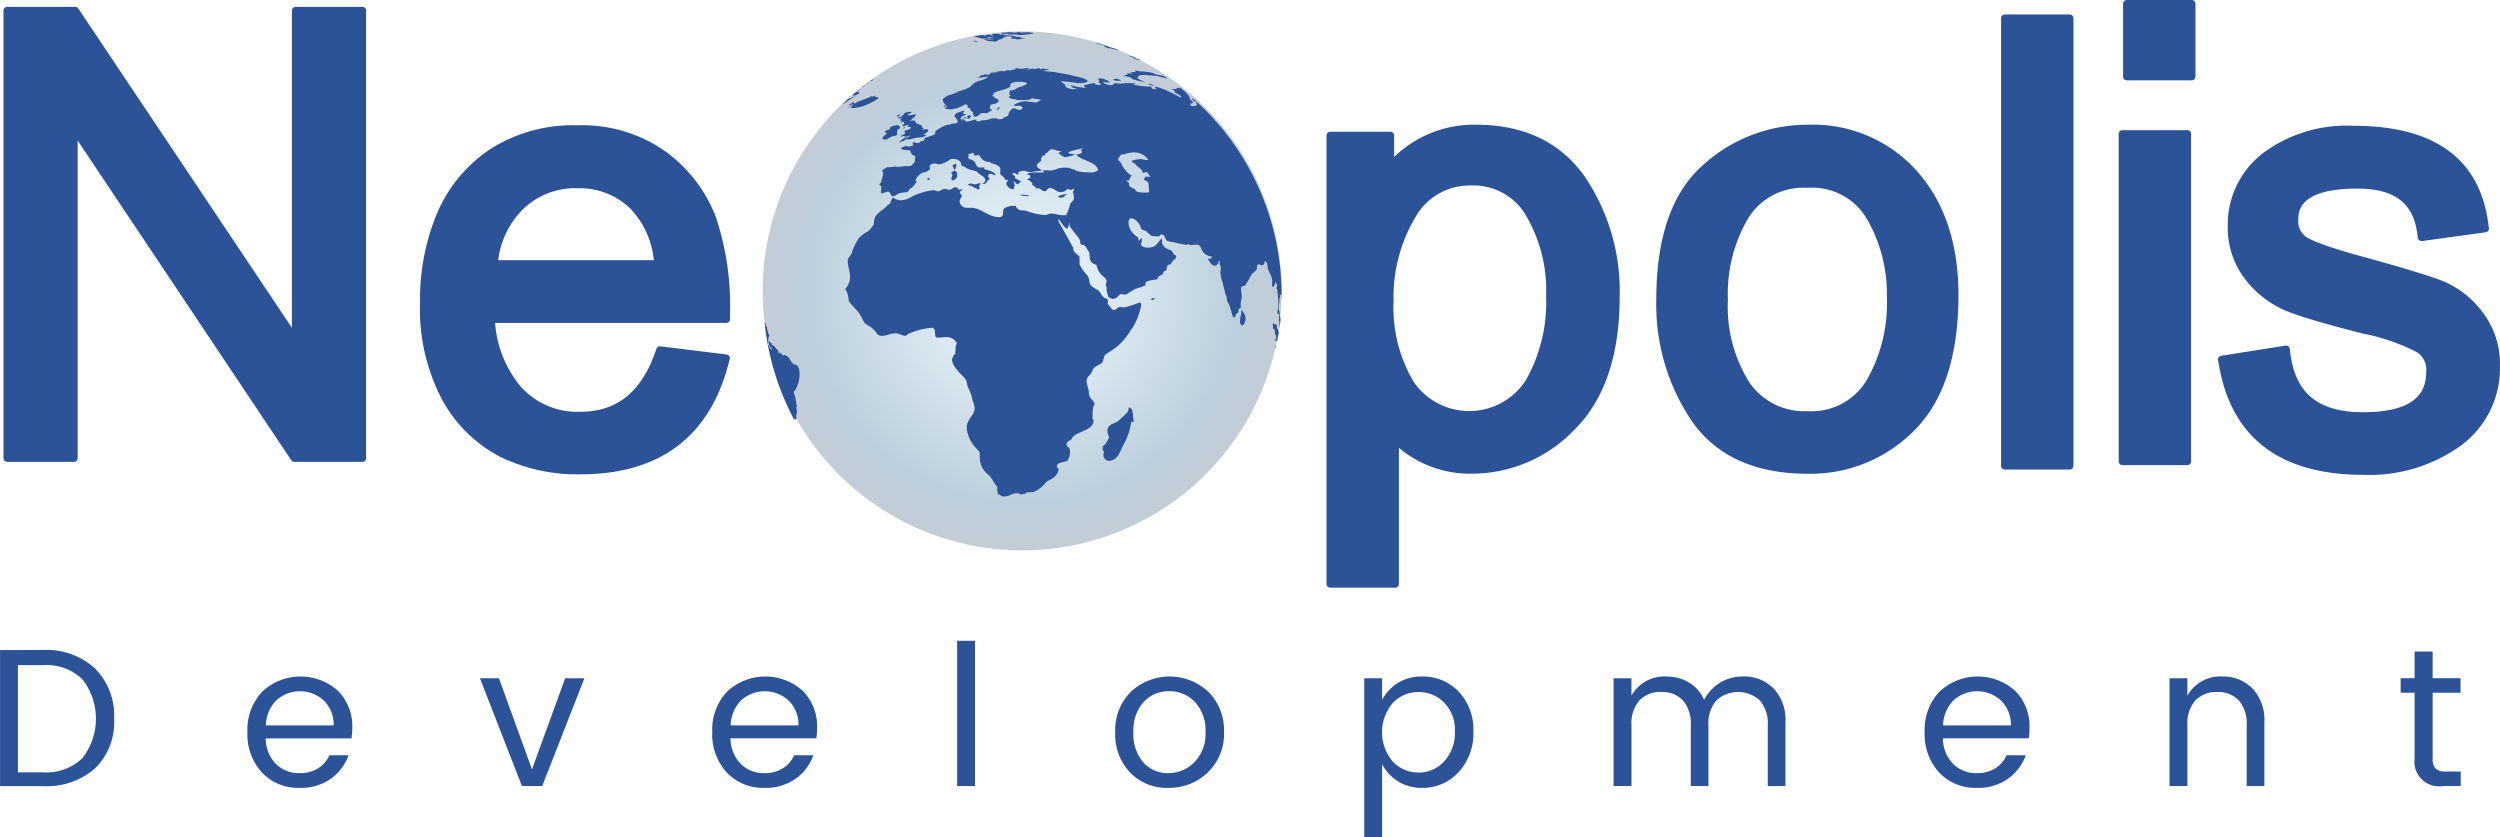 <svg xmlns="http://www.w3.org/2000/svg" xmlns:xlink="http://www.w3.org/1999/xlink" width="216.235" height="72.407" viewBox="0 0 216.235 72.407">
  <defs>
    <radialGradient id="radial-gradient" cx="0.5" cy="0.5" r="0.498" gradientTransform="translate(-0.003) scale(1.007 1)" gradientUnits="objectBoundingBox">
      <stop offset="0" stop-color="#cfeaf9"/>
      <stop offset="0.135" stop-color="#c2dff0"/>
      <stop offset="0.383" stop-color="#a0c3d9"/>
      <stop offset="0.714" stop-color="#6a97b4"/>
      <stop offset="0.818" stop-color="#5888a8"/>
      <stop offset="1" stop-color="#69819c"/>
    </radialGradient>
  </defs>
  <g id="Groupe_9069" data-name="Groupe 9069" transform="translate(-136.876 -107.111)">
    <path id="Tracé_10180" data-name="Tracé 10180" d="M329.891,135.792a22.446,22.446,0,1,1-22.447-22.6A22.526,22.526,0,0,1,329.891,135.792Z" transform="translate(-82.156 -3.371)" opacity="0.4" fill="url(#radial-gradient)"/>
    <g id="Groupe_9064" data-name="Groupe 9064" transform="translate(137.179 107.111)">
      <g id="Groupe_9063" data-name="Groupe 9063">
        <g id="Groupe_9062" data-name="Groupe 9062">
          <path id="Tracé_10181" data-name="Tracé 10181" d="M168.6,108.444h-5.78a.319.319,0,0,0-.319.318V136.2l-18.477-27.618a.323.323,0,0,0-.266-.139h-5.883a.32.32,0,0,0-.32.318v38.72a.319.319,0,0,0,.32.316h5.779a.318.318,0,0,0,.318-.316V120.008l18.478,27.653a.325.325,0,0,0,.267.139H168.6a.318.318,0,0,0,.318-.316v-38.72A.318.318,0,0,0,168.6,108.444Z" transform="translate(-137.557 -107.85)" fill="#2c5397"/>
          <path id="Tracé_10182" data-name="Tracé 10182" d="M239.767,133.766a12.472,12.472,0,0,0-7.73-2.32,13.281,13.281,0,0,0-7.514,2.064,12.572,12.572,0,0,0-4.585,5.517,19.3,19.3,0,0,0-1.482,7.75,16.77,16.77,0,0,0,1.935,8.451,12.072,12.072,0,0,0,5.014,4.9,15.3,15.3,0,0,0,6.887,1.509c6.813,0,11.118-3.171,12.805-9.419l.148-.55a.335.335,0,0,0-.042-.26.317.317,0,0,0-.226-.138l-5.732-.709h-.038a.317.317,0,0,0-.3.211l-.133.37c-1.232,3.42-3.341,5.081-6.444,5.081a6.539,6.539,0,0,1-5.2-2.22,9.7,9.7,0,0,1-2.181-5.465h20a.318.318,0,0,0,.319-.319v-.494a24.153,24.153,0,0,0-1.22-8.329A12.527,12.527,0,0,0,239.767,133.766Zm-1.095,9.349H225.217a7.509,7.509,0,0,1,2.036-4.3,6.463,6.463,0,0,1,4.846-1.925,6.3,6.3,0,0,1,4.527,1.741A7.444,7.444,0,0,1,238.673,143.115Z" transform="translate(-182.428 -120.608)" fill="#2c5397"/>
          <path id="Tracé_10183" data-name="Tracé 10183" d="M407.443,131.329a9.915,9.915,0,0,0-7.1,2.793v-1.866a.319.319,0,0,0-.319-.319h-5.207a.319.319,0,0,0-.321.319v38.8a.319.319,0,0,0,.321.318h5.619a.32.32,0,0,0,.322-.318V159.276a9.525,9.525,0,0,0,6.352,2.237,12.279,12.279,0,0,0,8.881-3.857c2.561-2.563,3.86-6.409,3.86-11.432a17.624,17.624,0,0,0-3.067-10.478C414.678,132.817,411.538,131.329,407.443,131.329Zm-5.383,22.282a12.558,12.558,0,0,1-1.762-7.033,13.445,13.445,0,0,1,1.854-7.191,5.389,5.389,0,0,1,4.86-2.8,5.249,5.249,0,0,1,4.708,2.55,12.764,12.764,0,0,1,1.768,7.049,13.625,13.625,0,0,1-1.764,7.262,5.832,5.832,0,0,1-9.663.162Z" transform="translate(-280.063 -120.543)" fill="#2c5397"/>
          <path id="Tracé_10184" data-name="Tracé 10184" d="M471.638,131.339a13.407,13.407,0,0,0-9.063,3.5c-2.669,2.349-4.024,6.249-4.024,11.59A17.989,17.989,0,0,0,461.641,157c2.111,3.005,5.475,4.526,10,4.526a12.6,12.6,0,0,0,9.278-3.8c2.5-2.522,3.768-6.446,3.768-11.66,0-4.385-1.181-7.966-3.516-10.638A12.065,12.065,0,0,0,471.638,131.339Zm-6.893,15.093a12.834,12.834,0,0,1,1.78-7.045,5.6,5.6,0,0,1,5.113-2.592,5.489,5.489,0,0,1,5.129,2.688,13.028,13.028,0,0,1,1.727,6.792,13.37,13.37,0,0,1-1.773,7.2,5.551,5.551,0,0,1-5.083,2.634,5.747,5.747,0,0,1-5.04-2.493A12.307,12.307,0,0,1,464.746,146.432Z" transform="translate(-315.594 -120.549)" fill="#2c5397"/>
          <path id="Tracé_10185" data-name="Tracé 10185" d="M531.454,109.924h-5.625a.318.318,0,0,0-.316.322v38.718a.317.317,0,0,0,.316.319h5.625a.319.319,0,0,0,.319-.319V110.246A.32.32,0,0,0,531.454,109.924Z" transform="translate(-352.734 -108.671)" fill="#2c5397"/>
          <path id="Tracé_10186" data-name="Tracé 10186" d="M554.291,132.4h-5.62a.319.319,0,0,0-.321.319v28.332a.32.32,0,0,0,.321.318h5.62a.32.32,0,0,0,.321-.318V132.722A.319.319,0,0,0,554.291,132.4Z" transform="translate(-365.4 -121.139)" fill="#2c5397"/>
          <path id="Tracé_10187" data-name="Tracé 10187" d="M555.145,107.111h-5.621a.321.321,0,0,0-.32.322v6.31a.319.319,0,0,0,.32.318h5.621a.32.32,0,0,0,.321-.318v-6.31A.321.321,0,0,0,555.145,107.111Z" transform="translate(-365.874 -107.111)" fill="#2c5397"/>
          <path id="Tracé_10188" data-name="Tracé 10188" d="M590.478,147.593a8.2,8.2,0,0,0-3.459-2.663c-1.186-.454-3.408-1.132-6.609-2.011-3.676-.992-4.8-1.541-5.146-1.779a1.642,1.642,0,0,1-.679-1.479c0-.67,0-2.7,5.1-2.7,3.154,0,4.794,1.2,5.171,3.779l.066.487a.325.325,0,0,0,.318.274.187.187,0,0,0,.042,0l5.512-.762a.307.307,0,0,0,.212-.124.318.318,0,0,0,.064-.236l-.069-.49c-.77-5.549-4.688-8.361-11.646-8.361a12.127,12.127,0,0,0-7.861,2.391,7.8,7.8,0,0,0-3.013,6.3,7.274,7.274,0,0,0,1.6,4.7,8.708,8.708,0,0,0,3.772,2.746c1.371.509,3.435,1.108,6.3,1.832a17.531,17.531,0,0,1,4.723,1.633,1.8,1.8,0,0,1,.773,1.627c0,1.521-.569,3.546-5.47,3.546-3.807,0-5.8-1.584-6.266-4.99l-.069-.5a.315.315,0,0,0-.126-.209.3.3,0,0,0-.19-.063.259.259,0,0,0-.051,0l-5.572.882a.32.32,0,0,0-.264.373l.087.492c1.11,6.26,5.307,9.431,12.472,9.431a13.568,13.568,0,0,0,8.424-2.512,8.308,8.308,0,0,0,3.4-6.943A7.321,7.321,0,0,0,590.478,147.593Z" transform="translate(-376.097 -120.649)" fill="#2c5397"/>
        </g>
      </g>
    </g>
    <g id="Groupe_9067" data-name="Groupe 9067" transform="translate(203.004 109.857)">
      <g id="Groupe_9066" data-name="Groupe 9066" transform="translate(0 0)">
        <g id="Groupe_9065" data-name="Groupe 9065">
          <path id="Tracé_10189" data-name="Tracé 10189" d="M356.584,118.343c.019.007.036.015.057.024C356.617,118.354,356.613,118.343,356.584,118.343Z" transform="translate(-324.863 -116.087)" fill="#2c5397"/>
          <path id="Tracé_10190" data-name="Tracé 10190" d="M356.783,118.433a.017.017,0,0,0,.01,0s.012,0,.016.006C356.8,118.44,356.793,118.435,356.783,118.433Z" transform="translate(-324.973 -116.137)" fill="#2c5397"/>
          <path id="Tracé_10191" data-name="Tracé 10191" d="M353.3,186.251c-.043.082-.043.3-.1.369a7.629,7.629,0,0,1-.915.857c-.379.219-.806.219-.851.793-.016.2.149.458.14.587,0,.02-.284.526-.284.526a1.2,1.2,0,0,0-.262.244c-.011.159-.025.338.111.428.009.071-.038.13-.045.274a.5.5,0,0,0,.518.539c.729-.081.9-.78,1.161-1.3a5.4,5.4,0,0,0,.719-2.09,1.687,1.687,0,0,1,.2.043c0-.053.013-.126.013-.177C353.617,187.04,353.71,186.281,353.3,186.251Z" transform="translate(-321.779 -153.751)" fill="#2c5397"/>
          <path id="Tracé_10192" data-name="Tracé 10192" d="M377.678,168.209c0,.179.08.346.2.346.167-.018.275-.3.292-.542.022-.411-.232-.55-.342-.859C377.822,167.542,377.691,167.83,377.678,168.209Z" transform="translate(-336.562 -143.16)" fill="#2c5397"/>
          <path id="Tracé_10193" data-name="Tracé 10193" d="M384.482,170.391c-.041-.009-.034.008-.034-.048-.021-.157-.03-.307-.108-.375-.112.022-.04,0-.146.02-.04-.08.016-.095-.082-.086-.02,0-.027-.019-.03.006s0,.055-.007.08c.014.106,0,.373.076.409s.084-.012.09.08a2.42,2.42,0,0,0,.025.3c.007.14.1.078.105.312a1.2,1.2,0,0,0,0,.339c.021.029.058.012.051.035s-.018.085,0,.085c.061-.271.113-.548.168-.822-.006-.026-.01-.053-.02-.087C384.54,170.542,384.539,170.431,384.482,170.391Z" transform="translate(-340.111 -144.679)" fill="#2c5397"/>
          <path id="Tracé_10194" data-name="Tracé 10194" d="M384.507,174.116c-.02.017,0,.01-.032.01a.183.183,0,0,0,0,.04c-.015.072-.01.208.037.219a.5.5,0,0,0-.009-.219C384.5,174.147,384.5,174.133,384.507,174.116Z" transform="translate(-340.327 -147.021)" fill="#2c5397"/>
          <path id="Tracé_10195" data-name="Tracé 10195" d="M384.456,172.822c0,.018-.008.015-.021.025h0c-.009.061.011.195.051.206C384.552,173,384.488,172.889,384.456,172.822Z" transform="translate(-340.31 -146.303)" fill="#2c5397"/>
          <path id="Tracé_10196" data-name="Tracé 10196" d="M355.415,121.311s.279.053.312.064c.171.056.1.1.188.159a.907.907,0,0,0,.254.052.248.248,0,0,1,.078.042c.262.061.517.116.778.177-.01,0-.018-.016-.029-.022-.244-.127-.574-.236-.622-.366-.054-.244.527-.3.991-.211.166.029.178-.031.407.041.1.028.106-.016.169-.016.273.053.5.133.779.191l.272.083-.362-.245a5.675,5.675,0,0,1-.7-.155c-.1-.028-.18-.09-.286-.119-.173-.056-.151-.013-.276-.052a7.751,7.751,0,0,0-.781-.077c-.161-.035-.231-.038-.383-.074-.064-.033-.1,0-.085.009,0,.033.077.038.085.077.033.09-.457.024-.452.09.025.033.134.06.175.106-.157-.014-.467-.068-.458,0,.005.025.016.025.016.055.021.088-.29-.005-.273.082C355.24,121.256,355.415,121.311,355.415,121.311Z" transform="translate(-324.101 -117.432)" fill="#2c5397"/>
          <path id="Tracé_10197" data-name="Tracé 10197" d="M359.116,122.986a.652.652,0,0,1-.071-.04A.652.652,0,0,0,359.116,122.986Z" transform="translate(-326.228 -118.64)" fill="#2c5397"/>
          <path id="Tracé_10198" data-name="Tracé 10198" d="M359.2,123.036c0,.005,0,.005.008.005l0,0S359.209,123.041,359.2,123.036Z" transform="translate(-326.317 -118.69)" fill="#2c5397"/>
          <path id="Tracé_10199" data-name="Tracé 10199" d="M384.933,168.071c-.01.024.022.045,0,0Z" transform="translate(-340.585 -143.668)" fill="#2c5397"/>
          <path id="Tracé_10200" data-name="Tracé 10200" d="M368.583,126.462c.055.028.159.055.267.095-.126-.12-.259-.237-.391-.353,0,.02-.017.032-.063.043C368.383,126.264,368.482,126.406,368.583,126.462Z" transform="translate(-331.414 -120.447)" fill="#2c5397"/>
          <path id="Tracé_10201" data-name="Tracé 10201" d="M331.574,123.4a.8.8,0,0,0-.248-.1c.068.123.212.32.063.263a.988.988,0,0,1-.1.058.573.573,0,0,1-.338-.01c-.092-.006-.047-.151-.065-.171-.051-.007.224-.04.2-.082s.049-.056.022-.094a1.8,1.8,0,0,1-.236-.2c-.069-.122-.065-.212-.127-.308a1.334,1.334,0,0,0-.211-.223.027.027,0,0,1,.014-.039c-.135-.109-.265-.219-.4-.328h0c-.054-.042-.111-.084-.162-.128-.034,0-.041,0-.028.034,0,.01,0,.017,0,.024a.806.806,0,0,0-.151-.041c-.114-.014-.11.111-.208.114-.113,0-.2-.039-.259-.006-.094.039.146.112.169.158.07.111-.069.092.036.15a4.052,4.052,0,0,1,.389.207c.222.2.216.257.036.186-.116-.039-.3-.169-.473-.258-.313-.151-.644-.3-.832-.393-1.336-.516-.685-.053-.722-.035-.586,0-.322-.17-.5-.231a6.1,6.1,0,0,1-1.485-.174c-.028-.04.256-.057.2-.077a4.117,4.117,0,0,0-1.24,0c-.2.017-.367-.052-.547-.035-.273.044-.042.247-.6.133-.14-.026-.475-.161-.431-.228.037-.047.538.084.535.021-.049-.167-.761-.465-.972-.3-.064.056.228.088.025.275-.047.032.217.11.232.2,0,.07-.378.044-.489.012-.053-.021.011-.123-.107-.119-.261,0-.7.163-.849.159-.164.033.157.192.084.246a5.051,5.051,0,0,1-1.285-.242,2.124,2.124,0,0,0,.182.223c.147.039.278.077.432.119-.279-.012-.432.065-.656-.031a1.44,1.44,0,0,1-.358-.124c-.076-.044,0-.114-.056-.187a2.342,2.342,0,0,0-.421-.327,9.634,9.634,0,0,1,1.316.135c.678.111,1.985-.139-.094-.588a14.165,14.165,0,0,0-1.435-.281,3.108,3.108,0,0,0-.634-.094c-.032,0-.319-.022-.451-.035,0-.035-.094-.028-.235-.071.319-.029.425.015.539-.076-.107-.026-.418-.076-.474-.083a.243.243,0,0,0-.2.056c-.153-.014-.122-.033-.139-.1a4.089,4.089,0,0,0-.517.1c-.016-.026-.014-.049-.065-.073a3.8,3.8,0,0,1-.587.118c.065-.063.283-.057.287-.129s-.513.042-.72.045a1.037,1.037,0,0,1-.289-.059,1.649,1.649,0,0,0-.286.064c0,.036.094.042.2.045a1.977,1.977,0,0,0-.657.126.453.453,0,0,1,0-.065c-.287,0-.332.1-.509.122a.346.346,0,0,1,0-.049,4.117,4.117,0,0,0-.586.069.266.266,0,0,0,.1.028,2.744,2.744,0,0,1-.449.039.653.653,0,0,0-.278.091,1.208,1.208,0,0,1,.192,0c-.026,0-.176.073-.228.082a1.881,1.881,0,0,1-.247,0c.049-.022-.02.005-.083-.015-.036.024-.081.045-.113.07a.2.2,0,0,0-.1-.008.209.209,0,0,0-.184.088s-.08.055-.028.045a.964.964,0,0,0-.237.1,8.207,8.207,0,0,0,.966-.111,1.642,1.642,0,0,1-.681.346,1.547,1.547,0,0,0-.586.249c-.005,0-.13.124-.13.124-.082.011-.086.158-.24.22a5.5,5.5,0,0,1-1.148.4c.1,0,.152.009.286.009-.431.033-.453.154-.674.2a1.225,1.225,0,0,0-.562.241c-.069.045-.2.1-.209.188a.515.515,0,0,0,.257.468c-.055.035-.2.124-.209.165.088-.013.211-.037.315-.06a.327.327,0,0,1-.006.083c-.043.018-.207.058-.217.106a2.068,2.068,0,0,0,.53.111,2.929,2.929,0,0,0,1.285-.456.961.961,0,0,0,.239.115c-.024.024-.069.058-.067.089-.017.1.171.107.235.2.075.121.045.206.255.294,0,.022-.023.041-.029.062s.087.329.2.331c.325-.028.385-.3.6-.314.079-.006.292,0,.473-.006.052-.117.344-.143.4-.3-.06-.014-.192-.03-.189-.092,0-.127-.03-.353.234-.369.125-.005.51-.153.517-.247s-.045-.254-.279-.264c0-.04-.041-.087-.1-.1a1.362,1.362,0,0,0-.192-.146c.2-.052.077-.149.175-.227a1.86,1.86,0,0,1,.538-.2c.261-.063.85-.252.862-.375.034-.032,0-.047,0-.118,0-.155.306-.269.729-.269.307-.008.713.017.718.152,0,.1-.53.284-.711.331-.321.1-.236.256-.767.259.02.042-.043.233-.046.276,0,.064.021.139.15.159-.032.028-.174.067-.179.13,0,.123.275.189.545.189,0,.064.053.069.22.075a5.817,5.817,0,0,0,.628,0,.91.91,0,0,0,.626-.153c.1.066.648.073.75.17-.157.047-.288.2-.46.2-.224,0-.67-.1-.955-.105-.288.014-1.069.281-.877.378.226.094.4-.09.635.092.163.141-.081.278-.184.285-.257,0-.291-.136-.515-.147-.226.013-.451.39-.46.541-.007.234-.457.171-.5.383a4.377,4.377,0,0,1-.47.024.472.472,0,0,0,.053-.069c-.073-.012-.263-.01-.44-.01a4.664,4.664,0,0,0-.486.132c-.191.058-.323,0-.541.065a.551.551,0,0,1-.224.07,2.02,2.02,0,0,1-.214-.085c0-.017.066-.045.083-.079-.3.006-.542.158-.893.184a3.106,3.106,0,0,1-.347-.289c-.094.005.1.184-.041.2,0-.024.006-.049.006-.071-.059,0-.134-.047-.129-.11.012-.136.169-.179.3-.269.035-.01.151-.042.157-.074s0-.036,0-.052c-.082.014-.242.007-.235-.055a.247.247,0,0,1,.088-.172.18.18,0,0,0,.008-.082c-.318.139-.8.188-.835.468-.009.155.182.2.219.372a.879.879,0,0,1,.075.165.676.676,0,0,1-.286.134.852.852,0,0,0-.307.043c-.025.014-.079.06-.117.045-.069.019-.008-.005-.17.015a2.639,2.639,0,0,0-.948.477c-.012.006-.128.071-.131.1-.006.093.016.2-.087.269a6.512,6.512,0,0,1-.633.237,1.119,1.119,0,0,1-.174.034c-.091.208.013.261-.355.309a.374.374,0,0,1-.221.147.529.529,0,0,1-.349-.073.974.974,0,0,1-.118.013c-.018.011,0,.048-.007.066s-.047.148.042.161c0,.017-.008.042-.008.061-.041,0-.181.057-.277.073s-.28,0-.314-.05c-.122.046-.445.126-.462.2a.177.177,0,0,1,.008.03c0,.13.492.132.681.155.054.008.065.037.139.047-.016.13.105.432.353.417,0,.067.065.042.062.126a.384.384,0,0,1-.062.131c.006,0,.024-.01.028-.014,0,.042-.009.207-.009.239-.019.173-.227.181-.249.359-.029,0-.224.063-.309.073-.122.012-.189-.043-.335,0-.2.023-.377.045-.573.057a.5.5,0,0,1-.2-.03c-.181.017-.342.045-.521.06-.06.028-.129-.017-.168-.015a2,2,0,0,0-.48.29c-.008.069.106.185.086.318-.031.225-.151.468-.169.695-.011.053-.135.1-.147.22-.008.06.079.112.171.106-.02.18-.031.363-.05.55a.08.08,0,0,0,.086.086c.188-.012.3-.111.507-.129.261-.022.242.4.428.4.258-.029.438-.266.732-.3a2.21,2.21,0,0,1,.378-.05c.006,0,0-.013,0-.013.25.057.287-.239.444-.33.272-.147.37-.383.537-.593-.052-.008-.119-.049-.115-.111a1.188,1.188,0,0,1,.632-.658.893.893,0,0,0,.638-.337c-.019-.053-.045-.136-.062-.2.013-.122.212-.234.411-.252.245-.02.18.088.465.069a1.945,1.945,0,0,0,.712-.287c.12-.033.132-.157.373-.177.5-.025.792.2.786.541.018.057.222.1.311.157a1.24,1.24,0,0,0,.725.276c0,.045.212.095.251.083a5.612,5.612,0,0,0,.663.509c.025.069.132.124.132.262a.258.258,0,0,1-.239.266c0,.03.055.077.149.064.2-.007.2-.219.325-.309,0,0,.129-.1.129-.14.008-.116-.121-.064-.121-.181,0-.08.02-.242.184-.248s.239.118.436.133c.043-.2-.339-.342-.613-.437-.065-.016-.4-.058-.35-.176a.526.526,0,0,0,.028-.074,1.883,1.883,0,0,1-.539,0c-.086-.02-.22-.26-.264-.384a.514.514,0,0,0-.339-.271c-.159-.037-.272-.078-.267-.216-.005-.045.041-.118.06-.166a.117.117,0,0,1-.065-.049c.007-.083.293-.105.447-.178.059.048-.014.242.16.236.139-.006.265-.016.4-.016,0,.224.4.571.7.576.047,0,.137-.006.19,0,0,.128.208.133.4.194s.479.246.483.383c0,.066,0,.16,0,.244-.007.189-.066.217.1.335a.745.745,0,0,1,.284.3c0,.014.041.1.082.106a1.423,1.423,0,0,1,.235,0c-.031.038-.178.215-.181.3a.611.611,0,0,0,.519.489,1.781,1.781,0,0,0,.2,0c-.143-.057,0-.228,0-.286a1.017,1.017,0,0,0-.08-.341c0-.024,0-.057,0-.078.057.029.2.257.36.292h.028c.019-.07.181-.185.232-.205a.315.315,0,0,0-.053-.091,1.85,1.85,0,0,1-.481-.264c0-.025.043-.071.057-.113-.066-.062-.174-.136-.264-.209,0-.04.1-.112.152-.1.13.007.149.147.36.136a.349.349,0,0,0,0-.206,1.92,1.92,0,0,1,.454-.124c.249,0,.25.1.466.11a1.094,1.094,0,0,0,.457-.037c.124-.034.379-.038.5-.06.05-.017.132-.007.177-.035-.087-.09-.449-.221-.457-.408,0-.123.242-.317.377-.4,0-.067,0-.165-.008-.236.034-.048.04.023.087-.13,0-.076.144-.128.279-.147-.009-.039-.009-.1-.018-.137.3-.045.33-.383.631-.386a5.092,5.092,0,0,0,.794.193c.043,0-.278.113-.254.149a2.188,2.188,0,0,0,.526.359,3.11,3.11,0,0,0,.922-.245c-.02,0-.371-.052-.371-.052-.044,0-.225-.027-.232-.139a6.889,6.889,0,0,1,1.3-.343,1.337,1.337,0,0,1-.23.14c.023.044.4.3-.375.409.378.536,1.816.618,1.884,1.368a.357.357,0,0,0,.054,0h0c-.219.059-.366.193-.638.179-.257.007-.5-.027-.754-.036-.153-.009-.665-.1-.676-.211-.311-.019-.3-.144-.663-.164a2.531,2.531,0,0,0-.782.065,2.257,2.257,0,0,1-.556.175c-.135,0-.277-.011-.422-.011-.052,0-.324-.049-.329.045,0,.052.081.04.113.117-.248.071-1.426-.084-1.452.2,0,.047.136.055.234.05-.021.039,0,.061,0,.117,0,.184-.143.169-.287.256a1.026,1.026,0,0,1,.471.329c-.128.13.26.316.349.383a.374.374,0,0,1-.11.075c.034,0,.114,0,.153,0,.272-.1.4.22.666.23.249.009.187-.277.479-.277.3.017.57.338.863.354.4.008.461-.142.678-.292a.422.422,0,0,0,.276.1c.08,0,.148-.077.254-.1,0,.032,0,.091,0,.125-.022.018-.09.061-.093.122.013.14.071.321.081.535,0,.3-.256.338-.338.6s-.115.382-.209.673c-.012.038-.1.047-.106.138.028.049.067.152.093.2a.59.59,0,0,1-.065-.123,1.276,1.276,0,0,1-.418.018c-.308,0-.587-.139-.865-.135-.431-.013-.187.107-.647.122a6.188,6.188,0,0,1-1.574-.357c-.227-.085-.542.016-.672-.129-.043-.06-.21-.108-.211-.3-.073-.006-.2.009-.308,0a.06.06,0,0,1-.039-.024c-.441.135-.762.127-.772.546,0,.063,0,.171,0,.254a.377.377,0,0,1-.282.2c-1.043,0-1.587-.814-2.5-.819-.127.009-.251.006-.379.009a.635.635,0,0,1-.6-.576c.012-.193.182-.293.192-.482,0-.09-.16-.147-.167-.264.018-.157.191-.137.211-.33-.06.012-.141.077-.2.084-.212,0-.132-.2-.391-.207-.252.019-.273.2-.543.207-.148.013-.218-.076-.392-.069-.2.02-.413.2-.559.209-.084.008-.271-.111-.453-.1a5.819,5.819,0,0,0-1.922.61,1.823,1.823,0,0,1-.679.248,1.054,1.054,0,0,1-.844-.227c-.133.111-.19.412-.294.542a2.328,2.328,0,0,0-.209.141c-.321.4-.639.461-.974.884a1.3,1.3,0,0,0-.186.755,3.141,3.141,0,0,1-.509.613,2.711,2.711,0,0,0-.767.549,4.944,4.944,0,0,0-.66,1.375c-.085.2-.315.355-.323.6-.016.5.2.866.2,1.421a1.616,1.616,0,0,1-.424,1.047,1.855,1.855,0,0,1,.255.586c0,.09.048.209.052.4H301.3a1.44,1.44,0,0,0,.131.179,8.085,8.085,0,0,0,.63.7,3.971,3.971,0,0,1,.55.928c.245.4.713.336,1.208,1.131a.712.712,0,0,0,.343.115c.45.015.75-.226,1.243-.216.246.007.566.2.756.213s.241-.157.442-.221a6.54,6.54,0,0,1,1.875-.47c.559.019.112.824.516.856.127,0,.579-.057.825-.053a.947.947,0,0,1,.869.566c-.135.115-.124.493-.124.656,0,.038-.06.083,0,.195a1.088,1.088,0,0,0-.3.516c.021.623.758,1.243,1.139,1.672.178.231.137.5.247.77a3.314,3.314,0,0,1,.371,1.049,3.547,3.547,0,0,1,.2.707c.007.646-.71.945-.689,1.771a3.015,3.015,0,0,0,.841,1.74c.113.148.269.225.279.375,0,.088.014.2.014.3a1.917,1.917,0,0,0,.845,1.677c.091.077.355.572.623.91a.225.225,0,0,1-.022.311c.109.077.109.22.112.42.023,0,.049-.03.124-.043a.443.443,0,0,0,.412.193c.486.017.6-.275,1.142-.282.146.007.22.093.358.1.122,0,.214-.055.383-.068.046-.17.471-.076.7-.152a2.626,2.626,0,0,0,1.036-.814c.216-.2.383-.2.686-.436a1.09,1.09,0,0,0,.421-.671c0-.09-.073-.163-.19-.214.165-.273-.057-.231.444-.408.15-.055.4-.049.531-.167a1.56,1.56,0,0,0,.2-.785c.009-.426-.306-.324-.3-.631a.481.481,0,0,1,.405-.364c.2-.766,1.839-.688,1.929-1.621a.339.339,0,0,0-.1-.232c.01-.254.023-.5.033-.772.012-.079.038-.187.055-.289a.367.367,0,0,0,.1-.185c.011-.231-.493-.507-.493-.939.021-.37-.206-.692-.2-1.1.026-.353.359-.454.469-.783.167-.494.52-.456.856-.743.129-.115.166-.6.3-.708.349-.248.709-.464,1.078-.754a5.67,5.67,0,0,0,1.063-1.275,5.366,5.366,0,0,0,.962-2.3c0-.061-.056-.115-.091-.2a13.18,13.18,0,0,1-1.334.435c-.2.024-.328-.067-.528,0-.172.054-.19.22-.4.228-.225-.008-.41-.419-.577-.554.134-.168.014-.186.009-.42-.448,0-.565-.54-.782-.715a4,4,0,0,1-.617-.4c-.244-.249-.1-.573-.348-.91a3.871,3.871,0,0,1-.666-.942c0-.233,0-.468-.007-.706-.214-.159-.6-.433-.533-.719-.432-.782-.844-1.527-1.285-2.29,0-.055,0-.164,0-.222.237.238.48.8.779.856.044-.133.18-.437.241-.636a3.314,3.314,0,0,0-.066.4,3.714,3.714,0,0,0,.244.318c.15.234.283.355.464.6a1.291,1.291,0,0,1,.2.319c.016.063.011.272.088.355.038.024.231.037.278.071a2.446,2.446,0,0,0,.18.175c.07.248.269.314.275.624.018.5.117.77.607.891a1.663,1.663,0,0,0,.469.9c.146.153.453.3.394.6-.019.086-.136.369.013.387a1.6,1.6,0,0,0,.112.747c.089.135-.008.133.016.147s.389.182.42.186.064-.038.084-.049c.269,0,.324-.216.55-.383.175.016.329.03.5.043a9.6,9.6,0,0,1,.824-.512,4.732,4.732,0,0,0,.891-.311c-.014-.024-.057-.087-.05-.118.008-.289.68-.318,1.031-.381a.486.486,0,0,1,.336-.366c.181,0,.159-.364.345-.366.136,0,.121-.207.171-.367.033-.144.154-.2.339-.192,0-.311.458-.412.454-.707-.008-.086-.16-.094-.226-.209,0,0,0,.013,0,.013-.076-.043-.105-.264-.233-.312-.347-.129-.565-.191-.755-.573-.007-.153-.02-.3-.02-.46-.434.321-.43.823-1.287.8-.191-.006-.509-.1-.525-.283,0-.157.08-.255.08-.406a1.168,1.168,0,0,1-.025-.141c-.136.025-.091.183-.238.222a1.526,1.526,0,0,1-.1-.3,1.728,1.728,0,0,1-.763-.945,2.109,2.109,0,0,1-.036-.292c0-.188.05-.394.237-.391.37.014.652.419.8.7.022.04,0,.147.073.227.143.143.338.081.494.237a1.29,1.29,0,0,0,.432.371c.205.018.411.018.611.033.055-.065.1-.178.244-.178.247.022.271.385.389.522a2.622,2.622,0,0,0,.416.13c.318.024.814.192,1.034.208.016-.008.037,0,.057,0,.067.015.15.036.228.053a.259.259,0,0,1,.093-.08c.089.034.186.066.291.1a3.425,3.425,0,0,1,.369-.044,1.2,1.2,0,0,1,.315.035c.139.061.205.337.3.5a1.038,1.038,0,0,0,.618.457,1.811,1.811,0,0,1,.231.038c-.032.051-.046.149-.122.171-.094.03-.16-.035-.248.037.154.2.289.558.593.58.259.005.28-.267.391-.415a.2.2,0,0,1,.074,0c.008.039-.053.133-.046.162.01.164.1.3.108.491.008.157-.031.167-.034.336,0,0-.008,0-.008,0,0,.025.02.136.025.167a2.555,2.555,0,0,0,.17.7c.06.269.154.626.2.807a2.552,2.552,0,0,0,.113.38c.073.147.035.3.1.485a1.425,1.425,0,0,1,.2.374c.063.26.154.476.213.758.008.029.024.106.073.115.01.067.055.126.128.108.081.006.089-.135.113-.238.058-.122.058-.065.166-.143.077-.046.054-.34.164-.4.029-.01.08-.019.081-.05.014-.009.026,0,.042-.01-.01-.089-.032-.2-.035-.3.006-.219.1-.4.1-.695,0-.177-.061-.446-.057-.655-.005-.244.169-.174.305-.252.073-.02.13-.16.2-.262.136-.22.261-.459.4-.689.1-.184.311-.233.421-.429.064-.106.039-.228.06-.389.035-.105.151.034.191-.133.053.085.055.114.158.133.152.007.31-.028.3-.37a.394.394,0,0,1,.219.286c.042.125.027.3.08.453a2.054,2.054,0,0,0,.192.376,2,2,0,0,1,.139.436c0,.048.032.084.035.132a1.827,1.827,0,0,0-.014.311c0,.147-.007.229.066.242.132-.008.177-.263.245-.438a.784.784,0,0,1,.044.168c.025.011.057,0,.061.054.045.163-.1.435.035.46.007.324.084.781.084,1.232,0,.1-.061.3-.012.381.013,0,0,0-.01,0h-.007c-.021.133-.046.269-.056.412,0,.019.02.061,0,.061,0,.009.007.016.01.016s.013-.016.039-.024c.167.016.079.34.093.484a6.4,6.4,0,0,1,.04.7c0,.037,0,.076.007.114.039-.3.066-.6.094-.9a.392.392,0,0,1-.056-.1c-.018-.1-.018-.238-.032-.308.006,0,0,0,.006,0,0-.289-.093-.183-.093-.491.013-.286.071-.386.078-.712,0-.083.041-.213.042-.305,0-.051-.056-.114.023-.114.108,0,.078.014.09.136,0,0,0,.137.015.137a.017.017,0,0,1,.01.006c0-.076,0-.151,0-.224A22.7,22.7,0,0,0,331.574,123.4Zm-10.661,9.976h0v0Zm2.214-4.363a.1.1,0,0,0,.025-.007C323.146,129.01,323.129,129.018,323.127,129.014Zm3.928.717c-.089,0-.179.171-.191.305.256.064.382.167.4.353,0,.06.013.155.013.221s.017.25.024.26c.01.061.006.159.016.215a2.13,2.13,0,0,1-.558.029c-.147-.016-.456-.012-.564-.115-.062-.058-.112-.186-.222-.232a.65.65,0,0,1-.372-.24c-.076-.122.024-.183-.083-.3-.057-.053-.157-.073-.172-.167.049,0,.126.026.179.029.145-.15.122-.353.31-.416a2.1,2.1,0,0,1-.913-1.052c0-.08-.288-.238-.3-.381a1.784,1.784,0,0,1,.261-.4,1.662,1.662,0,0,0,.451-.09,2.243,2.243,0,0,1,.848-.1,1.441,1.441,0,0,1,1.054.632c-.177.08-.4-.036-.617-.06a3.023,3.023,0,0,0-.814.138c.031.185.219.187.3.289.266.317.612.416.652.778a2.749,2.749,0,0,1,.391-.095c.018.152.245.291.257.44C327.294,129.75,327.177,129.746,327.055,129.731Z" transform="translate(-294.046 -117.207)" fill="#2c5397"/>
          <path id="Tracé_10202" data-name="Tracé 10202" d="M353.2,116.862a.522.522,0,0,0-.064,0c0,.007,0,0,0,.007C353.159,116.85,353.172,116.874,353.2,116.862Z" transform="translate(-322.949 -115.264)" fill="#2c5397"/>
          <path id="Tracé_10203" data-name="Tracé 10203" d="M350.215,115.623c.085.029.133.06.23.1a.825.825,0,0,0-.143-.017c.053.025.119.039.178.06a1.783,1.783,0,0,1-.2-.043.764.764,0,0,0,.272.12h0a.509.509,0,0,0,.112.062c.089.029.094-.01.185,0a2.79,2.79,0,0,1,.335.1c.012,0,.007-.016,0-.016a.141.141,0,0,1,.093.03c.112.01.228.13.245.039-.058-.018-.171-.086-.29-.13a3.039,3.039,0,0,0-.349-.084c-.178-.059-.31-.139-.57-.221a3.751,3.751,0,0,0-.761-.177,2,2,0,0,0,.225.077C349.926,115.563,350.1,115.593,350.215,115.623Z" transform="translate(-320.96 -114.481)" fill="#2c5397"/>
          <path id="Tracé_10204" data-name="Tracé 10204" d="M357.025,118.441c.021,0,.054.028.1.045.088.02.106.059.128.01.054.025.14.058.2.08a1.213,1.213,0,0,0,.175.018c-.052-.024-.11-.054-.168-.082C357.36,118.479,357.006,118.372,357.025,118.441Z" transform="translate(-325.107 -116.129)" fill="#2c5397"/>
          <path id="Tracé_10205" data-name="Tracé 10205" d="M356.684,118.144c-.082-.039-.165-.082-.247-.12-.124-.029-.244-.07-.376-.1a.3.3,0,0,0-.107,0c.018-.007.428.155.49.175C356.522,118.114,356.6,118.125,356.684,118.144Z" transform="translate(-324.514 -115.852)" fill="#2c5397"/>
          <path id="Tracé_10206" data-name="Tracé 10206" d="M356.748,118.024a.275.275,0,0,0-.06-.028c0,.012.007.01.015.029A.177.177,0,0,1,356.748,118.024Z" transform="translate(-324.921 -115.894)" fill="#2c5397"/>
          <path id="Tracé_10207" data-name="Tracé 10207" d="M326.407,113.961c-.071.058.1.063.289.073a.709.709,0,0,1-.088.013.663.663,0,0,0,.349.022.917.917,0,0,0,.342-.108.21.21,0,0,0,.09-.008,1.357,1.357,0,0,0,.161.018c.088-.01.192-.014.29-.018a3.927,3.927,0,0,1-.576.116c-.05-.005-.307.01-.314.052,0,.125.281.025.418.013a4.384,4.384,0,0,1,.5-.015,3.326,3.326,0,0,0-.374.05s-.251.007-.414.024c.008.105.587.116.857.155.17-.055.148-.147.342-.2a.858.858,0,0,0,.172-.033.959.959,0,0,1,.635-.246.807.807,0,0,0,.265.04c-.045,0-.11.01-.158.01a.992.992,0,0,0,.224.085c-.039.067-.139.03-.175.1.148.006.379,0,.519,0-.035.013-.035.018-.011.058.3-.024.409-.074.718-.114-.109-.033-.421-.012-.431-.115-.12,0-.234,0-.36,0,.031-.016.023-.025,0-.049a.958.958,0,0,1-.2,0c.035,0,.082,0,.116,0a4.857,4.857,0,0,0-.894-.1.744.744,0,0,0-.109,0c.036-.024.047-.073-.13-.069-.081.01-.112.03-.2.049,0-.033.018-.033.04-.063-.008-.047-.29-.034-.438-.037s-.216-.018-.223.06c-.01.1.057.08.114.125-.278-.014-.179-.114-.482-.1-.09,0-.178.02-.191.061.014.019.025.012.039.032-.07-.016-.161,0-.259-.016a1.236,1.236,0,0,1,.138-.054c-.248.011-.364.022-.542.035a1.885,1.885,0,0,0-.394.109.932.932,0,0,0,.258.044A.238.238,0,0,1,326.407,113.961Z" transform="translate(-307.933 -113.488)" fill="#2c5397"/>
          <path id="Tracé_10208" data-name="Tracé 10208" d="M331.393,113.43c-.04.116.193.025.385.019.02,0,.483,0,.524,0-.049.016-.168,0-.278.022-.018,0-.143,0-.223.01.028.029.04.04.14.042.221,0,.42-.017.64-.012a.83.83,0,0,0,.388.05,8.412,8.412,0,0,0,1.151-.146,1.779,1.779,0,0,0-.5-.087c-.124,0-.237,0-.368,0-.164,0-.23.029-.334.031-.035-.017-.012-.007,0-.074-.044,0-.1,0-.135,0a.906.906,0,0,1-.28.07,3.471,3.471,0,0,1-.441-.051,2.685,2.685,0,0,1-.311.012c.019.008.032.018.053.027-.057,0-.131,0-.187.008.005,0,.005.011,0,.011a.949.949,0,0,1-.219,0,1.431,1.431,0,0,1-.165.009C331.236,113.422,331.305,113.411,331.393,113.43Z" transform="translate(-310.802 -113.277)" fill="#2c5397"/>
          <path id="Tracé_10209" data-name="Tracé 10209" d="M326.316,115.087c-.088-.088-.2-.069-.322-.092,0-.005.008-.01,0-.01a.123.123,0,0,1-.023,0h0C325.8,115.03,326.1,115.087,326.316,115.087Z" transform="translate(-307.856 -114.224)" fill="#2c5397"/>
          <path id="Tracé_10210" data-name="Tracé 10210" d="M325.9,117.206h0Z" transform="translate(-307.842 -115.456)" fill="#2c5397"/>
          <path id="Tracé_10211" data-name="Tracé 10211" d="M325.888,117.2l-.007,0A.01.01,0,0,0,325.888,117.2Z" transform="translate(-307.834 -115.452)" fill="#2c5397"/>
          <path id="Tracé_10212" data-name="Tracé 10212" d="M308.531,132.668a.666.666,0,0,0,.217-.065,1.043,1.043,0,0,1,.436-.228c.1-.029.229-.028.3-.087.108-.07.035-.156.045-.215.007-.085.025-.169.039-.257.021-.058.2-.09.223-.146,0-.135-.074-.279-.336-.244-.061.01-.135.021-.2.035a.7.7,0,0,0-.356.192c0,.042,0,.047.049.086a2.335,2.335,0,0,1-.335.14c-.031.008-.111,0-.134.1-.009.069.077.106.181.119-.079.188-.349.245-.383.437C308.273,132.627,308.4,132.7,308.531,132.668Z" transform="translate(-298.072 -123.339)" fill="#2c5397"/>
          <path id="Tracé_10213" data-name="Tracé 10213" d="M311.115,129.51c.117-.033.229-.115.244-.2a.863.863,0,0,0-.294.128C311.063,129.466,311.083,129.511,311.115,129.51Z" transform="translate(-299.616 -122.17)" fill="#2c5397"/>
          <path id="Tracé_10214" data-name="Tracé 10214" d="M311.605,129.383a.175.175,0,0,1-.009.06c.007,0-.094.067-.1.1s.1.04.164.033a.234.234,0,0,1-.014.065.14.14,0,0,1-.053.056c0,.042-.017.077-.017.118a.4.4,0,0,0,.091-.013c-.023-.031-.047-.035.016-.111a.358.358,0,0,0,.191.008c-.045.054-.018.064-.021.141-.024.055-.126.112-.142.172s.071.046.176.033c.086-.016.156-.055.274-.075a.619.619,0,0,0,.105-.007c-.02.028-.093.057-.1.116-.012.076.15.07.269.046a.611.611,0,0,0-.014.115,1.107,1.107,0,0,1-.55.216c-.01.084.078.105.065.206-.015.127-.338.164-.364.288,0,.015.032.03.052.033.053-.006.045-.045.122-.059.126-.021.151.066.319.055a.615.615,0,0,0,.225-.105.077.077,0,0,0,.017.05c-.014.121-.248.1-.419.154a5.511,5.511,0,0,0-.45.345.051.051,0,0,0-.007.045c.027,0,.057-.008.084-.008a.256.256,0,0,1,.171-.084.778.778,0,0,1,.167-.024.231.231,0,0,1,.21-.156c.07-.01.123.031.21.02.18-.028.516-.132.636-.142.173-.015.319-.04.49-.057a.834.834,0,0,0,.359-.155c0-.016.007-.038.007-.057a.858.858,0,0,1-.247,0c.118-.112.4-.22.431-.36,0-.073-.093-.129-.241-.118a.28.28,0,0,0-.165.047l.065-.039c-.044.011-.069.043-.154.071a.309.309,0,0,0,.007-.056.083.083,0,0,0,.066-.058c.011-.062-.118-.088-.115-.151.024-.2-.282-.2-.46-.3-.137-.073-.066-.254-.289-.272-.086,0-.159.029-.27.032a.143.143,0,0,1,.1-.069c.027-.163.4-.282.384-.492-.227.037-.45.065-.684.1a.078.078,0,0,1-.025-.052c.046-.106.3-.12.318-.228,0-.014-.065-.049-.105-.041-.115.016-.223.037-.331.048a.421.421,0,0,0-.2.12c0,.039-.055.068-.065.129a.215.215,0,0,0-.172.111c0,.013.024.033.047.03,0,.016-.032.046-.051.049s-.072-.005-.066-.049a.908.908,0,0,0-.184.029C311.349,129.389,311.435,129.394,311.605,129.383Z" transform="translate(-299.783 -121.899)" fill="#2c5397"/>
          <path id="Tracé_10215" data-name="Tracé 10215" d="M312.423,131.793c-.021,0-.045.008-.061.008-.061.035-.094.067-.1.1a.74.74,0,0,1,.129-.019C312.407,131.858,312.414,131.823,312.423,131.793Z" transform="translate(-300.282 -123.546)" fill="#2c5397"/>
          <path id="Tracé_10216" data-name="Tracé 10216" d="M302.821,126.011c0,.021-.017.032-.017.053-.045.01-.045-.015-.118.008s-.141.069-.224.1c-.064.027-.048,0-.1-.008-.028.03-.02.017-.025.071a1.029,1.029,0,0,1-.167.086c-.065.038-.113-.01-.091-.058,0-.044-.021-.016-.021-.058a.646.646,0,0,0-.071.024c-.078.028-.1.092-.172.115,0,.02-.016.022-.016.043a.439.439,0,0,0-.166.054c0,.078.291-.009.391-.049,0,.023-.017.029.018.03a3.557,3.557,0,0,1-.459.213c.114.054.217-.081.356-.116-.03.073-.075.1-.1.179a.432.432,0,0,0-.087.055c.2-.064.234-.01.352-.036a4.075,4.075,0,0,0,.795-.163,5.733,5.733,0,0,0,.782-.351,2.676,2.676,0,0,0,.506-.322c.008,0,.015-.01.022-.017.042-.15-.328-.02-.285-.178,0-.022.044-.041.073-.063a2.305,2.305,0,0,1-.239.091c-.095.038-.164.042-.153-.019-.042.016-.028.036-.1.032-.021.029-.046.04-.067.093-.108-.034-.209.066-.324.114C303.017,125.96,302.959,125.97,302.821,126.011Z" transform="translate(-294.356 -120.125)" fill="#2c5397"/>
          <path id="Tracé_10217" data-name="Tracé 10217" d="M288.058,175.52a1.249,1.249,0,0,1,.066-.162,2.537,2.537,0,0,0,.247-1.411.727.727,0,0,0-.235-.518c-.094-.061-.149-.016-.251-.07a1.889,1.889,0,0,1-.41-.561,1.389,1.389,0,0,0-.3-.222.656.656,0,0,0-.209,0c-.121-.032-.145-.191-.261-.214-.082-.048-.027.012-.1.077-.019-.012-.011-.014-.034-.01a.892.892,0,0,0-.037-.245c-.016-.077-.063-.067-.109-.125-.078-.092-.251-.32-.335-.344-.068-.033-.091,0-.1.048a.884.884,0,0,0-.012-.153c0-.019,0-.09-.036-.1-.048.009-.041.1-.067-.041-.078-.01-.053-.054-.089-.115,0-.014-.014.008-.014,0-.118-.02-.053.079-.045.234.017.09.122.31.184.328.038.024.06,0,.069-.045,0,.051,0,.1-.008.145s.008.106-.032.1c-.027.007-.027-.08-.032-.108-.068-.045-.008-.022-.091-.03a.636.636,0,0,0-.089-.236c-.035-.043-.055-.025-.063-.118a2.343,2.343,0,0,1,.093-.758c0-.094-.062-.108-.085-.205a3.912,3.912,0,0,1-.109-.531c-.134-.109-.061-.321-.2-.381a22.715,22.715,0,0,0,2.489,8.27c.032.02.045.052.1.083a.1.1,0,0,0,.162-.09c0-.044-.045-.1-.026-.172.032-.139.039-.2.076-.359a1.1,1.1,0,0,0-.045-.286c-.022-.074.014-.109.025-.175.019-.02,0-.045,0-.09-.036-.112-.1-.575-.122-.74-.066-.228-.17-.35-.111-.471S288.014,175.639,288.058,175.52Z" transform="translate(-285.358 -144.594)" fill="#2c5397"/>
          <path id="Tracé_10218" data-name="Tracé 10218" d="M304.444,123.715c-.078.06-.153.12-.228.179a1.056,1.056,0,0,0,.284-.183C304.464,123.72,304.448,123.726,304.444,123.715Z" transform="translate(-295.817 -119.065)" fill="#2c5397"/>
          <path id="Tracé_10219" data-name="Tracé 10219" d="M301.317,125.885c.151-.1.231-.119.368-.212-.114.041-.509.219-.69.265-.187.164-.369.331-.546.506.072-.045.152-.089.247-.143C300.915,126.168,301.037,126.028,301.317,125.885Z" transform="translate(-293.728 -120.152)" fill="#2c5397"/>
          <path id="Tracé_10220" data-name="Tracé 10220" d="M305.087,123.188l-.212.156a1.53,1.53,0,0,0,.342-.206C305.186,123.149,305.136,123.167,305.087,123.188Z" transform="translate(-296.183 -118.747)" fill="#2c5397"/>
          <path id="Tracé_10221" data-name="Tracé 10221" d="M303.475,124.487c.013-.03-.013-.018-.06.012-.08.063-.154.121-.228.185.039-.015.081-.035.122-.052C303.415,124.568,303.446,124.545,303.475,124.487Z" transform="translate(-295.247 -119.485)" fill="#2c5397"/>
          <path id="Tracé_10222" data-name="Tracé 10222" d="M302.77,125.229A.73.73,0,0,0,303,125.1c.054-.136-.108-.126-.284-.1-.1.085-.2.173-.306.261C302.516,125.252,302.485,125.343,302.77,125.229Z" transform="translate(-294.818 -119.769)" fill="#2c5397"/>
          <path id="Tracé_10223" data-name="Tracé 10223" d="M305.98,122.666c.092-.046.242-.127.291-.148a.9.9,0,0,0-.144.052c.007-.023.021-.019.022-.043a1.32,1.32,0,0,0-.124.049c-.04.028-.083.056-.124.087C305.9,122.681,305.928,122.681,305.98,122.666Z" transform="translate(-296.753 -118.402)" fill="#2c5397"/>
          <path id="Tracé_10224" data-name="Tracé 10224" d="M325.982,142.711c-.2-.031-.286.084-.46.087-.19,0-.3-.132-.593-.017a.613.613,0,0,1,0,.081c.037.039.156.041.188.05.224.057.375.229.615.28-.015.024.076.049.107.044s.077-.057.08-.085c0-.069-.063-.1-.06-.182,0-.034.072-.125.072-.125C325.941,142.808,325.969,142.746,325.982,142.711Z" transform="translate(-307.304 -129.6)" fill="#2c5397"/>
          <path id="Tracé_10225" data-name="Tracé 10225" d="M322.068,139.407c.025-.058.095-.3.141-.44-.03,0-.049-.073-.046-.116-.051.013-.129.1-.212.118-.024.011-.074.014-.1.026C321.912,139.065,321.937,139.39,322.068,139.407Z" transform="translate(-305.6 -127.461)" fill="#2c5397"/>
          <path id="Tracé_10226" data-name="Tracé 10226" d="M321.7,140.662c-.013.061-.069.138-.09.225-.005.074-.013.228.121.226.082-.005.351-.17.361-.324a.621.621,0,0,0-.064-.451c-.029,0-.072-.064-.166-.058s-.132.111-.283.157C321.588,140.511,321.7,140.563,321.7,140.662Z" transform="translate(-305.446 -128.254)" fill="#2c5397"/>
          <path id="Tracé_10227" data-name="Tracé 10227" d="M317.133,141.779c.01-.025-.055-.1-.053-.116a1,1,0,0,0-.205.09c.009,0,.114.088.154.087S317.129,141.806,317.133,141.779Z" transform="translate(-302.839 -129.021)" fill="#2c5397"/>
          <path id="Tracé_10228" data-name="Tracé 10228" d="M324.259,129.951c.008-.051-.053-.038-.05-.094-.04,0-.117.005-.157.008a.184.184,0,0,0,0,.049c0,.049.09.065.188.053,0,.012,0,.025,0,.038C324.247,129.986,324.259,129.99,324.259,129.951Z" transform="translate(-306.816 -122.473)" fill="#2c5397"/>
          <path id="Tracé_10229" data-name="Tracé 10229" d="M324.67,129.8c0-.006-.011-.011-.015-.018a.134.134,0,0,1-.044.029.475.475,0,0,0,.115.02c.2,0,.122-.171.272-.211-.032-.081-.042-.123-.212-.11-.045,0-.165.132-.165.154s.084.061.17.066C324.791,129.752,324.717,129.784,324.67,129.8Z" transform="translate(-307.129 -122.278)" fill="#2c5397"/>
          <path id="Tracé_10230" data-name="Tracé 10230" d="M330.472,128.151a.614.614,0,0,0,.144-.051c0-.022,0-.04,0-.06a.178.178,0,0,0,.069-.065.56.56,0,0,1-.09-.042s-.082.024-.079.049.035.037.057.054c-.053.005-.13.035-.187.044C330.381,128.106,330.409,128.151,330.472,128.151Z" transform="translate(-310.333 -121.406)" fill="#2c5397"/>
          <path id="Tracé_10231" data-name="Tracé 10231" d="M335.759,145.011a2.2,2.2,0,0,0-.872-.073,1.583,1.583,0,0,0,.525.095A.631.631,0,0,0,335.759,145.011Z" transform="translate(-312.829 -130.827)" fill="#2c5397"/>
          <path id="Tracé_10232" data-name="Tracé 10232" d="M342.519,145.086a.793.793,0,0,0,.422-.123c.014-.027-.006-.1.024-.116.065-.023.147.015.173-.1a3.993,3.993,0,0,0-.786.216c.007.018.048.06.067.061C342.425,145.052,342.488,145.09,342.519,145.086Z" transform="translate(-316.97 -130.732)" fill="#2c5397"/>
          <path id="Tracé_10233" data-name="Tracé 10233" d="M360.52,165.176c.084,0,.205-.13.221-.176a.955.955,0,0,0-.356.073C360.393,165.129,360.49,165.175,360.52,165.176Z" transform="translate(-326.971 -141.965)" fill="#2c5397"/>
          <path id="Tracé_10234" data-name="Tracé 10234" d="M353.222,122.4c-.018-.011-.127.047-.122.069.016.048.069.06.206.076a.952.952,0,0,0,.44.007c.007-.019-.008-.028-.01-.048a3.61,3.61,0,0,0-.391-.122C353.294,122.371,353.274,122.4,353.222,122.4Z" transform="translate(-322.93 -118.324)" fill="#2c5397"/>
          <path id="Tracé_10235" data-name="Tracé 10235" d="M359.925,123.379c0,.059.247.143.367.175,0,0,.125.052.119.017C360.359,123.481,359.905,123.313,359.925,123.379Z" transform="translate(-326.716 -118.872)" fill="#2c5397"/>
        </g>
      </g>
    </g>
    <g id="Groupe_9068" data-name="Groupe 9068" transform="translate(136.876 162.534)">
      <path id="Tracé_10236" data-name="Tracé 10236" d="M140.6,233.349a6.191,6.191,0,0,1,4.5,1.6,5.774,5.774,0,0,1,1.648,4.348,5.577,5.577,0,0,1-1.648,4.288,6.333,6.333,0,0,1-4.5,1.538h-3.72v-11.77Zm-2.174,10.58H140.6a4.487,4.487,0,0,0,3.4-1.222,5.558,5.558,0,0,0,0-6.828,4.488,4.488,0,0,0-3.4-1.223h-2.174Z" transform="translate(-136.876 -232.55)" fill="#2c5397"/>
      <path id="Tracé_10237" data-name="Tracé 10237" d="M189.448,248.127a4.29,4.29,0,0,1-3.261-1.324,4.873,4.873,0,0,1-1.257-3.5,4.809,4.809,0,0,1,1.274-3.491,4.844,4.844,0,0,1,6.565-.068A4.346,4.346,0,0,1,194,242.93a5.86,5.86,0,0,1-.068.918H186.51a3.2,3.2,0,0,0,.875,2.2,2.794,2.794,0,0,0,2.064.807,2.892,2.892,0,0,0,1.606-.425,2.52,2.52,0,0,0,.959-1.121h1.664a4.283,4.283,0,0,1-1.52,2.021A4.43,4.43,0,0,1,189.448,248.127Zm2.09-7.549a3.044,3.044,0,0,0-4.111-.017,3.162,3.162,0,0,0-.9,2.166h5.86A2.912,2.912,0,0,0,191.538,240.578Z" transform="translate(-163.529 -235.406)" fill="#2c5397"/>
      <path id="Tracé_10238" data-name="Tracé 10238" d="M230.086,238.84h1.647l2.853,7.881,2.871-7.881h1.664l-3.652,9.325h-1.749Z" transform="translate(-188.574 -235.596)" fill="#2c5397"/>
      <path id="Tracé_10239" data-name="Tracé 10239" d="M279.721,248.127a4.291,4.291,0,0,1-3.261-1.324,4.875,4.875,0,0,1-1.257-3.5,4.809,4.809,0,0,1,1.274-3.491,4.844,4.844,0,0,1,6.565-.068,4.348,4.348,0,0,1,1.231,3.184,5.8,5.8,0,0,1-.068.918h-7.422a3.2,3.2,0,0,0,.875,2.2,2.8,2.8,0,0,0,2.064.807,2.888,2.888,0,0,0,1.605-.425,2.514,2.514,0,0,0,.959-1.121h1.665a4.282,4.282,0,0,1-1.52,2.021A4.432,4.432,0,0,1,279.721,248.127Zm2.089-7.549a3.043,3.043,0,0,0-4.11-.017,3.164,3.164,0,0,0-.9,2.166h5.86A2.908,2.908,0,0,0,281.81,240.578Z" transform="translate(-213.598 -235.406)" fill="#2c5397"/>
      <path id="Tracé_10240" data-name="Tracé 10240" d="M322.762,244.125V231.556h1.545v12.569Z" transform="translate(-239.976 -231.556)" fill="#2c5397"/>
      <path id="Tracé_10241" data-name="Tracé 10241" d="M354.745,246.8a4.793,4.793,0,0,1-1.282-3.482,4.7,4.7,0,0,1,1.342-3.49,4.909,4.909,0,0,1,6.726,0,4.7,4.7,0,0,1,1.342,3.482,4.587,4.587,0,0,1-1.4,3.483,4.78,4.78,0,0,1-3.422,1.333A4.393,4.393,0,0,1,354.745,246.8Zm3.3.051a3.129,3.129,0,0,0,2.268-.943,3.491,3.491,0,0,0,.959-2.607,3.552,3.552,0,0,0-.917-2.6,3.017,3.017,0,0,0-2.233-.934,2.908,2.908,0,0,0-2.2.934,3.646,3.646,0,0,0-.883,2.607,3.733,3.733,0,0,0,.849,2.608A2.788,2.788,0,0,0,358.049,246.854Z" transform="translate(-257.004 -235.406)" fill="#2c5397"/>
      <path id="Tracé_10242" data-name="Tracé 10242" d="M406.815,238.5A4.231,4.231,0,0,1,410,239.813a4.771,4.771,0,0,1,1.265,3.448,4.928,4.928,0,0,1-1.273,3.5,4.159,4.159,0,0,1-3.176,1.367,3.789,3.789,0,0,1-2.081-.569,3.838,3.838,0,0,1-1.367-1.487v6.318h-1.545V238.65h1.545v1.868a3.79,3.79,0,0,1,3.448-2.021Zm-.3,8.305a2.959,2.959,0,0,0,2.225-.976,3.578,3.578,0,0,0,.925-2.565,3.369,3.369,0,0,0-.925-2.505,3.049,3.049,0,0,0-2.225-.917,3,3,0,0,0-2.225.952,3.909,3.909,0,0,0,0,5.053A2.981,2.981,0,0,0,406.517,246.8Z" transform="translate(-283.826 -235.406)" fill="#2c5397"/>
      <path id="Tracé_10243" data-name="Tracé 10243" d="M451.8,238.65v1.511a3.243,3.243,0,0,1,3.04-1.664,3.7,3.7,0,0,1,1.936.518,3.251,3.251,0,0,1,1.308,1.5,3.817,3.817,0,0,1,1.385-1.486,3.746,3.746,0,0,1,2-.535,3.56,3.56,0,0,1,2.616,1.027,3.945,3.945,0,0,1,1.036,2.93v5.521H463.59v-5.266a3.011,3.011,0,0,0-.688-2.14,2.776,2.776,0,0,0-3.753,0,3.009,3.009,0,0,0-.688,2.14v5.266h-1.529v-5.266a3.038,3.038,0,0,0-.679-2.14,2.443,2.443,0,0,0-1.877-.73,2.468,2.468,0,0,0-1.885.73,3.011,3.011,0,0,0-.688,2.14v5.266h-1.546V238.65Z" transform="translate(-310.69 -235.406)" fill="#2c5397"/>
      <path id="Tracé_10244" data-name="Tracé 10244" d="M515.185,248.127a4.29,4.29,0,0,1-3.261-1.324,4.873,4.873,0,0,1-1.257-3.5,4.809,4.809,0,0,1,1.274-3.491,4.844,4.844,0,0,1,6.565-.068,4.346,4.346,0,0,1,1.231,3.184,5.9,5.9,0,0,1-.068.918h-7.423a3.2,3.2,0,0,0,.875,2.2,2.794,2.794,0,0,0,2.064.807,2.89,2.89,0,0,0,1.605-.425,2.518,2.518,0,0,0,.959-1.121h1.665a4.282,4.282,0,0,1-1.521,2.021A4.428,4.428,0,0,1,515.185,248.127Zm2.089-7.549a3.044,3.044,0,0,0-4.111-.017,3.164,3.164,0,0,0-.9,2.166h5.86A2.91,2.91,0,0,0,517.274,240.578Z" transform="translate(-344.196 -235.406)" fill="#2c5397"/>
      <path id="Tracé_10245" data-name="Tracé 10245" d="M559.77,238.65v1.511a3.243,3.243,0,0,1,3.04-1.664,3.517,3.517,0,0,1,2.581,1.027,3.946,3.946,0,0,1,1.037,2.93v5.521H564.9v-5.266a3.036,3.036,0,0,0-.68-2.14,2.44,2.44,0,0,0-1.877-.73,2.468,2.468,0,0,0-1.885.73,3.011,3.011,0,0,0-.688,2.14v5.266h-1.545V238.65Z" transform="translate(-370.574 -235.406)" fill="#2c5397"/>
      <path id="Tracé_10246" data-name="Tracé 10246" d="M607.037,244.031h1.273v1.257h-1.562a2.132,2.132,0,0,1-2.429-2.4v-5.673h-1.206v-1.256h1.206v-2.31h1.563v2.31h2.412v1.256h-2.412v5.673a1.232,1.232,0,0,0,.255.884A1.258,1.258,0,0,0,607.037,244.031Z" transform="translate(-395.471 -232.719)" fill="#2c5397"/>
    </g>
  </g>
</svg>
